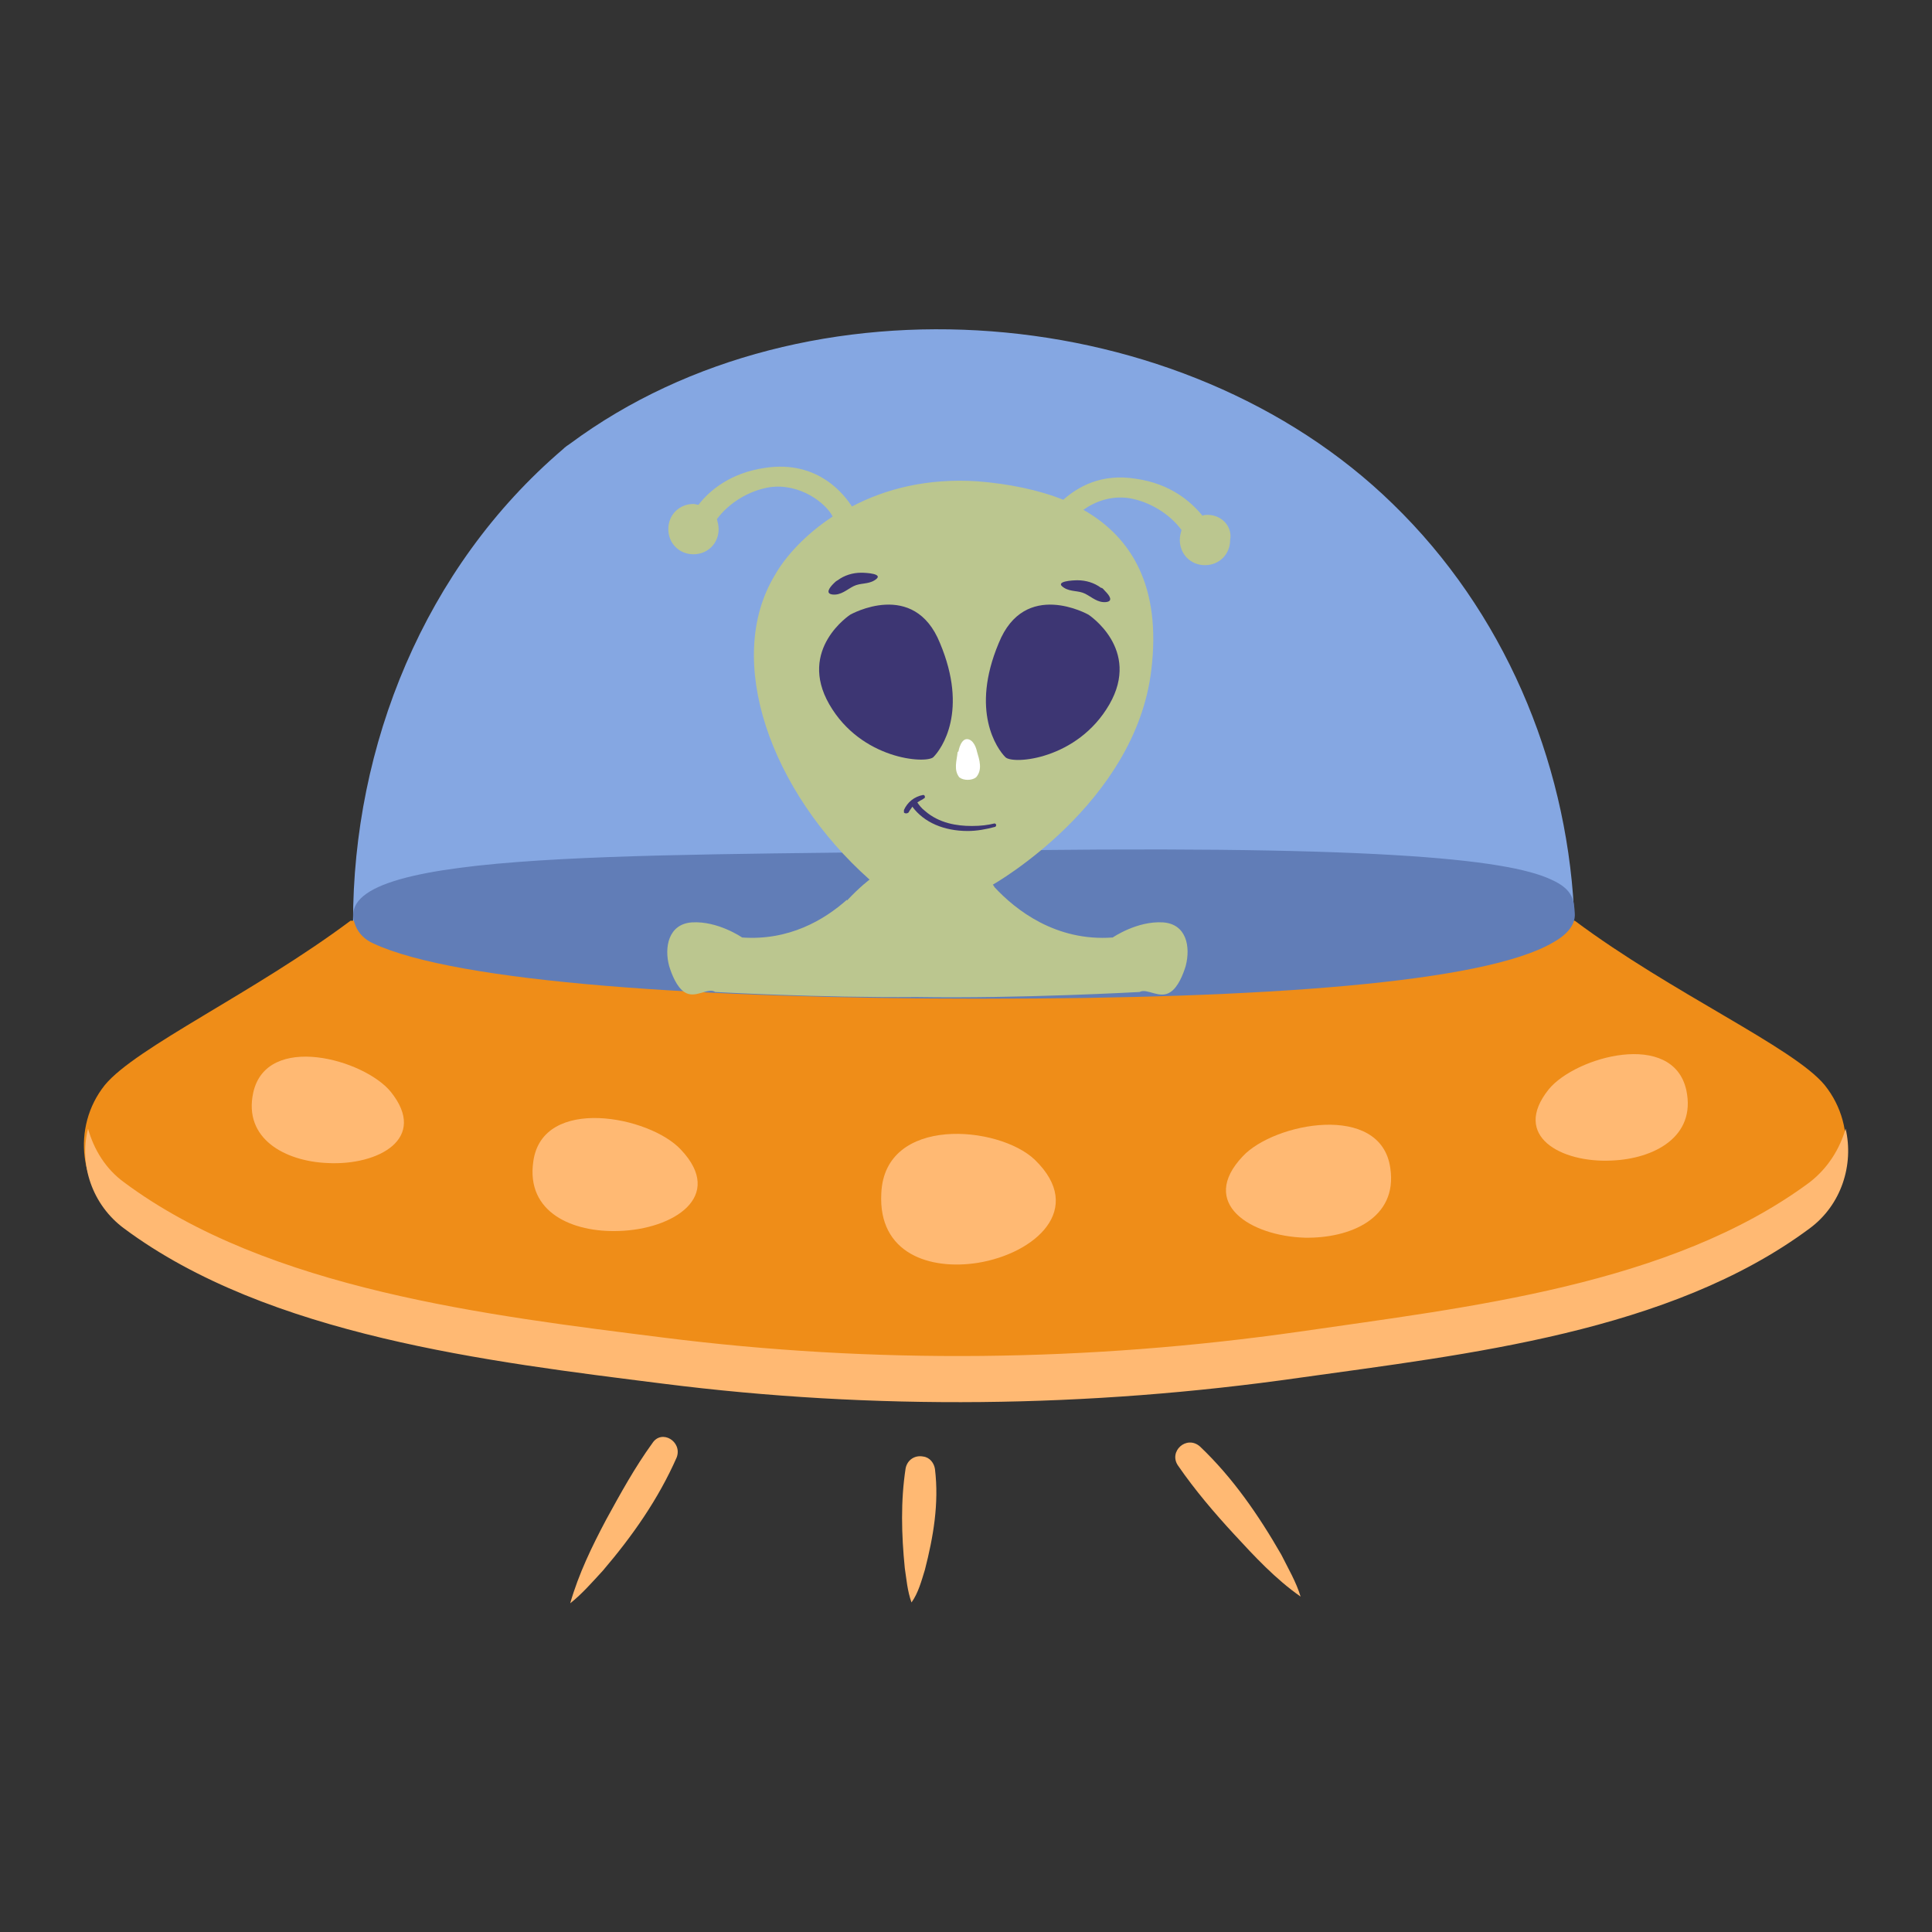 <svg id="Слой_1" enable-background="new 0 0 230.4 230.4" height="512" viewBox="0 0 230.4 230.4" width="512" xmlns="http://www.w3.org/2000/svg"><rect x="0" y="0" width="230.4" height="230.4" fill="#333333" stroke="none"/><g><g><path d="m187.7 108.4c-1-17.9-8.4-35.5-21.6-48.3-25-24.4-69.9-28.1-98.1-7.2-.3.2-.6.4-.9.7-16.5 14.1-25 35.3-25 56.4 6.9-2.4 29-4 72.9-4.6 50.7-.7 67.3.9 72.7 3z" fill="#85a7e2"/></g><g><path d="m217.6 129.4c-3.7-4.5-18.3-11-29.8-19.6h-72.9l-.1 3.3-.1-3.3h-72.9c-11.5 8.6-25.6 15.1-29.3 19.6-4 5-3.1 12.5 2.1 16.3 17.2 12.8 43.6 15.9 64.2 18.5 25.2 3.2 50.8 2.9 76-.7 19.9-2.8 44.1-5.4 60.8-17.8 5.1-3.8 6.1-11.2 2-16.3z" fill="#ef8d18"/></g><g><path d="m185 104.9c-5.3-2.5-21.5-4.2-70.7-3.4-40.6.6-75.7-.1-71.9 8.9.4 1 1.2 1.7 2.1 2.1 10 4.7 39.6 6.6 72.8 6.6 33.4 0 59.7-1.9 67.9-6.7 1.8-1 2.7-2.2 2.6-3.5-.1-1.4-.1-2.8-2.8-4z" fill="#617db7"/></g><g><path d="m39.1 138.7c6 .3 12-2.9 7.5-8.5-3.2-3.9-14.8-7.1-16.4.1-1.2 5.5 3.8 8.2 8.9 8.4z" fill="#ffb973"/></g><g><path d="m73.8 146.8c6.5-.2 12.7-4.1 7.4-9.7-3.7-4-16.5-6.5-17.6 1.4-.9 6.1 4.7 8.5 10.2 8.3z" fill="#ffb973"/></g><g><path d="m192.2 138.4c-6 .3-12-2.9-7.5-8.5 3.2-3.9 14.8-7.1 16.4.1 1.2 5.6-3.9 8.2-8.9 8.4z" fill="#ffb973"/></g><g><path d="m155.6 147.6c-6.5-.2-12.7-4.1-7.4-9.7 3.7-4 16.5-6.5 17.6 1.4.9 6-4.8 8.4-10.2 8.3z" fill="#ffb973"/></g><g><path d="m116.6 150.6c6.8-1.1 12.9-6.4 6.8-12.3-4.3-4.1-17.9-5.3-18.3 4-.4 7.2 5.8 9.2 11.5 8.3z" fill="#ffb973"/></g><g><path d="m215.8 141c-16.6 12.3-40.9 14.9-60.8 17.8-25.2 3.6-50.7 3.9-76 .7-20.6-2.6-47-5.7-64.2-18.5-2.2-1.6-3.6-3.9-4.3-6.4-1.1 4.3.5 9.1 4.3 11.9 17.2 12.8 43.6 15.9 64.2 18.5 25.2 3.2 50.8 2.9 76-.7 19.9-2.8 44.1-5.4 60.8-17.8 3.8-2.8 5.3-7.6 4.3-11.9-.7 2.4-2.1 4.7-4.3 6.4z" fill="#ffb973"/></g><g><g><path d="m144 61.4c-.2 0-.4 0-.6.1-1.4-1.7-3.8-3.8-7.9-4.4-4.2-.7-7 1-8.7 2.5-3-1.2-6.5-1.9-10.2-2.2-6-.4-11 .9-15 3-.8-1.2-3.9-5.6-10.4-4.6-4.1.6-6.6 2.7-7.9 4.4-.2 0-.4-.1-.6-.1-1.7 0-3 1.3-3 3s1.3 3 3 3 3-1.3 3-3c0-.4-.1-.8-.2-1.2 1.4-1.9 3.8-3.4 6.3-3.8 3.6-.5 6.7 1.9 7.5 3.5-3.2 2.1-5.6 4.7-6.9 7-6.1 10.1-.5 25.8 11.3 36.3 0 0-1.1.8-2.7 2.5v-.1c-2.7 2.4-6.9 4.9-12.5 4.5 0 0-2.9-2-6-1.8-2.8.2-3.3 3-2.7 5.2.3 1 .9 2.5 1.8 3.1 1.3.9 2.8-.6 3.7 0 0 0 12.4.7 24 .6 12.3.2 26.6-.6 26.6-.6.9-.5 2.4.9 3.7 0 .9-.6 1.5-2.1 1.8-3.1.6-2.3.1-5-2.7-5.2-3.1-.2-6 1.8-6 1.8-6.8.5-11.6-3.3-14.1-6-.1-.2-.2-.3-.2-.3s17-9.6 18.9-25.6c1.2-9.9-2.3-15.8-8.1-19.1 1.4-1 3.3-1.7 5.4-1.4 2.5.4 4.9 1.9 6.3 3.8-.1.4-.2.7-.2 1.2 0 1.7 1.3 3 3 3s3-1.3 3-3c.3-1.6-1-3-2.7-3z" fill="#bbc68f"/></g><g><path d="m111.3 90.3c1-1 4.2-5.5.8-13.6-3.1-7.7-10.7-3.4-10.7-3.4s-6.3 4.1-2.5 10.7 11.5 7.1 12.4 6.3z" fill="#3d3673"/></g><g><path d="m118.8 98.4c0-.1-.1-.2-.2-.2-.8.2-1.7.3-2.6.3-.1 0-.1 0-.2 0-1.6 0-3.8-.3-5.5-1.8-.4-.3-.7-.7-.9-1 .1-.1.2-.1.3-.2.2-.1.4-.2.5-.3.1 0 .1-.1.1-.2s-.1-.2-.2-.2c-1.1.2-1.9.9-2.3 1.8v.3c.1.1.2.1.3.1s.3-.1.3-.2c.1-.2.3-.4.4-.6 1.4 1.9 3.8 2.9 6.6 2.9 1.1 0 2.2-.2 3.3-.5 0 0 .1-.1.1-.2z" fill="#3d3673"/></g><g><path d="m114.2 89.7c-.1 1-.5 2.1.2 3 .5.4 1.5.4 2 0 .8-.9.4-2.1.1-3.1 0 0-.2-1.1-.9-1.4-1-.4-1.3 1.4-1.3 1.4z" fill="#fff"/></g><g><path d="m99.4 69.6c-.5.5-1 1.2-.1 1.3 1 .1 1.7-.6 2.5-1s1.7-.2 2.5-.7c1.3-.8-1.1-.9-1.6-.9-1 0-2 .3-2.8.9-.2.1-.3.2-.5.4z" fill="#3d3673"/></g><g><path d="m119.9 90.3c-1-1-4.2-5.5-.8-13.6 3.1-7.7 10.7-3.4 10.7-3.4s6.3 4.1 2.5 10.7-11.5 7.2-12.4 6.3z" fill="#3d3673"/></g><g><path d="m131.8 70.5c.5.5 1 1.2.1 1.3-1 .1-1.7-.6-2.5-1s-1.7-.2-2.5-.7c-1.3-.8 1.1-.9 1.6-.9 1 0 2 .3 2.8.9.2 0 .3.2.5.4z" fill="#3d3673"/></g></g><g><path d="m80.7 173.8c-2.2 5-5.3 9.4-8.8 13.5-1.2 1.3-2.5 2.8-3.9 3.9 1-3.5 2.6-6.8 4.3-10 1.7-3.1 3.4-6.2 5.5-9.1 1.1-1.7 3.6-.2 2.9 1.7z" fill="#ffb973"/></g><g><path d="m111.5 175.2c.5 4.1-.2 8.1-1.2 12-.4 1.3-.8 2.8-1.6 3.9-.5-1.4-.6-2.8-.8-4.1-.4-4-.5-8 .1-11.9.2-1 1.1-1.6 2.1-1.4.8.1 1.3.8 1.4 1.5z" fill="#ffb973"/></g><g><path d="m143.1 172.5c3.9 3.7 7 8.2 9.7 12.9.8 1.6 1.8 3.3 2.3 5-3-2.1-5.5-4.8-7.9-7.4s-4.7-5.3-6.7-8.2c-1.2-1.7 1-3.7 2.6-2.3z" fill="#ffb973"/></g></g></svg>
